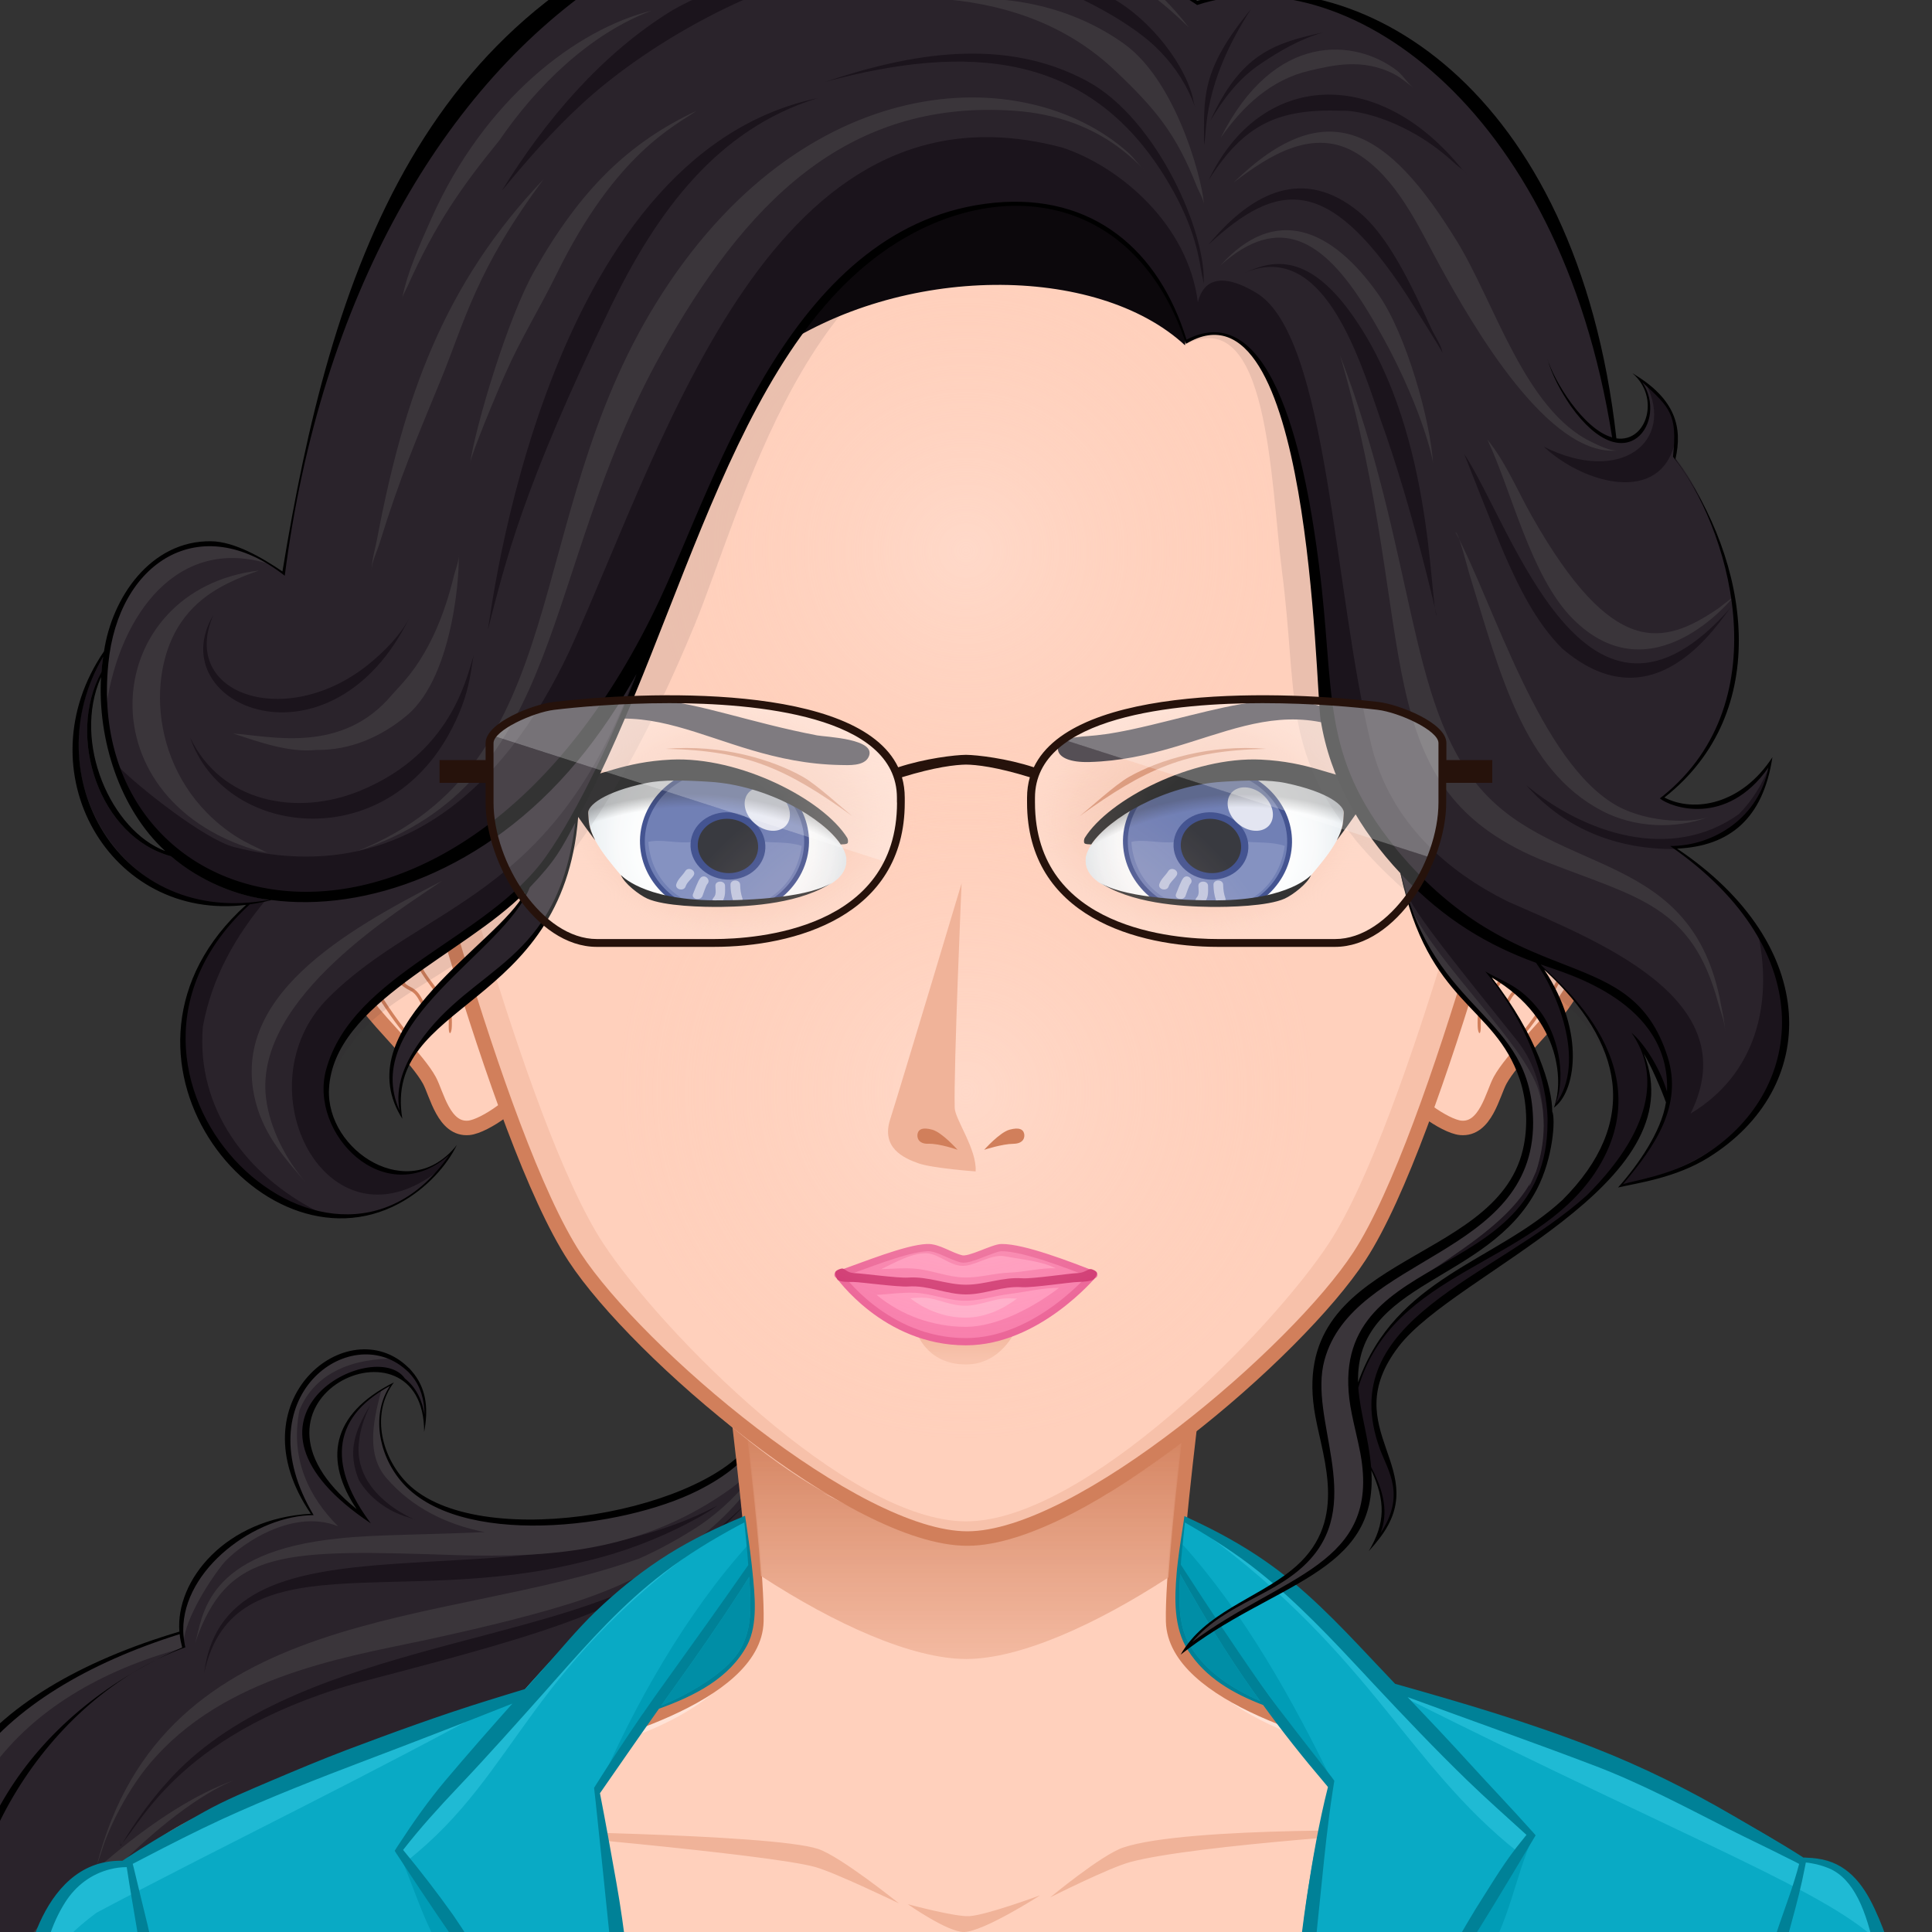 <svg id="eye-moving-girl" xmlns="http://www.w3.org/2000/svg" xmlns:xlink="http://www.w3.org/1999/xlink" viewBox="0 0 200 200" shape-rendering="geometricPrecision" text-rendering="geometricPrecision"><rect x="0" y="0" width="200" height="200" fill="#333333" stroke="none"/><defs><linearGradient id="eye-moving-girl-u-svgjspath5471-fill" x1="99.98" y1="171.27" x2="99.98" y2="136.351" spreadMethod="pad" gradientUnits="userSpaceOnUse" gradientTransform="translate(0 0)"><stop id="eye-moving-girl-u-svgjspath5471-fill-0" offset="0%" stop-color="rgba(240,179,153,0.8)"/><stop id="eye-moving-girl-u-svgjspath5471-fill-1" offset="70%" stop-color="#d17f5b"/></linearGradient><linearGradient id="eye-moving-girl-u-svgjspath4916-fill" x1="100" y1="141" x2="100" y2="138" spreadMethod="pad" gradientUnits="userSpaceOnUse" gradientTransform="translate(0 0)"><stop id="eye-moving-girl-u-svgjspath4916-fill-0" offset="10%" stop-color="#f7c1aa"/><stop id="eye-moving-girl-u-svgjspath4916-fill-1" offset="100%" stop-color="#f0b399"/></linearGradient><radialGradient id="eye-moving-girl-u-svgjspath5138-fill" cx="0" cy="0" r="15.179" spreadMethod="pad" gradientUnits="userSpaceOnUse" gradientTransform="matrix(-0.915 0.048 0.052 0.999 74.045 86.9)"><stop id="eye-moving-girl-u-svgjspath5138-fill-0" offset="0%" stop-color="#fff"/><stop id="eye-moving-girl-u-svgjspath5138-fill-1" offset="54.4%" stop-color="#fdfefe"/><stop id="eye-moving-girl-u-svgjspath5138-fill-2" offset="74%" stop-color="#f6f8f9"/><stop id="eye-moving-girl-u-svgjspath5138-fill-3" offset="87.9%" stop-color="#eaeff2"/><stop id="eye-moving-girl-u-svgjspath5138-fill-4" offset="99.2%" stop-color="#d9e3e8"/><stop id="eye-moving-girl-u-svgjspath5138-fill-5" offset="100%" stop-color="#d8e2e7"/></radialGradient><radialGradient id="eye-moving-girl-u-svgjspath5164-fill" cx="0" cy="0" r="18.705" spreadMethod="pad" gradientUnits="userSpaceOnUse" gradientTransform="matrix(1 0.021 0.017 -0.8 76.093 84.412)"><stop id="eye-moving-girl-u-svgjspath5164-fill-0" offset="0%" stop-color="#f0b399"/><stop id="eye-moving-girl-u-svgjspath5164-fill-1" offset="70%" stop-color="rgba(240,179,153,0.3)"/><stop id="eye-moving-girl-u-svgjspath5164-fill-2" offset="100%" stop-color="rgba(255,208,188,0)"/></radialGradient><radialGradient id="eye-moving-girl-u-svgjspath5169-fill" cx="0" cy="0" r="29.508" spreadMethod="pad" gradientUnits="userSpaceOnUse" gradientTransform="matrix(1.032 -0.054 0.054 1.032 71.532 112.06)"><stop id="eye-moving-girl-u-svgjspath5169-fill-0" offset="95%" stop-color="rgba(0,0,0,0)"/><stop id="eye-moving-girl-u-svgjspath5169-fill-1" offset="100%" stop-color="rgba(0,0,0,0.3)"/></radialGradient><radialGradient id="eye-moving-girl-u-svgjspath5146-fill" cx="0" cy="0" r="15.179" spreadMethod="pad" gradientUnits="userSpaceOnUse" gradientTransform="matrix(0.915 0.048 -0.052 0.999 125.954 86.9)"><stop id="eye-moving-girl-u-svgjspath5146-fill-0" offset="0%" stop-color="#fff"/><stop id="eye-moving-girl-u-svgjspath5146-fill-1" offset="54.4%" stop-color="#fdfefe"/><stop id="eye-moving-girl-u-svgjspath5146-fill-2" offset="74%" stop-color="#f6f8f9"/><stop id="eye-moving-girl-u-svgjspath5146-fill-3" offset="87.9%" stop-color="#eaeff2"/><stop id="eye-moving-girl-u-svgjspath5146-fill-4" offset="99.2%" stop-color="#d9e3e8"/><stop id="eye-moving-girl-u-svgjspath5146-fill-5" offset="100%" stop-color="#d8e2e7"/></radialGradient><radialGradient id="eye-moving-girl-u-svgjspath5185-fill" cx="0" cy="0" r="18.705" spreadMethod="pad" gradientUnits="userSpaceOnUse" gradientTransform="matrix(-1 0.021 -0.017 -0.8 123.908 84.412)"><stop id="eye-moving-girl-u-svgjspath5185-fill-0" offset="0%" stop-color="#f0b399"/><stop id="eye-moving-girl-u-svgjspath5185-fill-1" offset="70%" stop-color="rgba(240,179,153,0.3)"/><stop id="eye-moving-girl-u-svgjspath5185-fill-2" offset="100%" stop-color="rgba(255,208,188,0)"/></radialGradient><radialGradient id="eye-moving-girl-u-svgjspath5190-fill" cx="0" cy="0" r="29.508" spreadMethod="pad" gradientUnits="userSpaceOnUse" gradientTransform="matrix(-1.032 -0.054 -0.054 1.032 128.468 112.06)"><stop id="eye-moving-girl-u-svgjspath5190-fill-0" offset="95%" stop-color="rgba(0,0,0,0)"/><stop id="eye-moving-girl-u-svgjspath5190-fill-1" offset="100%" stop-color="rgba(0,0,0,0.3)"/></radialGradient><radialGradient id="eye-moving-girl-u-svgjspath2772-fill" cx="0" cy="0" r="40" spreadMethod="pad" gradientUnits="userSpaceOnUse" gradientTransform="translate(100 113)"><stop id="eye-moving-girl-u-svgjspath2772-fill-0" offset="0%" stop-color="rgba(255,226,214,0.5)"/><stop id="eye-moving-girl-u-svgjspath2772-fill-1" offset="90%" stop-color="rgba(255,208,188,0)"/></radialGradient><radialGradient id="eye-moving-girl-u-svgjspath2776-fill" cx="0" cy="0" r="36" spreadMethod="pad" gradientUnits="userSpaceOnUse" gradientTransform="translate(100 57)"><stop id="eye-moving-girl-u-svgjspath2776-fill-0" offset="0%" stop-color="rgba(255,226,214,0.5)"/><stop id="eye-moving-girl-u-svgjspath2776-fill-1" offset="90%" stop-color="rgba(255,208,188,0)"/></radialGradient></defs><g id="eye-moving-girl-u-svga-group-wrapper"><g id="eye-moving-girl-u-svga-group-humanwrap-move"><g id="eye-moving-girl-u-svga-group-humanwrap"><g id="eye-moving-girl-u-svga-group-hair-back-move"><g id="eye-moving-girl-u-svga-group-hair-back"><path id="eye-moving-girl-u-svgjspath5447" d="M19.273,278.474c-2.987,0-5.493-.846-7.277-2.449.26.058.551.086.869.086c3.453,0,9.151-3.228,11.324-7.389.217-2.067-.396-4.376-1.812-6.896-3.315-5.838-8.82-7.466-14.648-9.189-4.849-1.434-9.862-2.916-13.504-7.058-9.954-10.596-9.202-23.263,2.233-37.651-.092-.686-.144-1.071-.196-1.463-3.866-7.445-4.552-14.183-2.053-20.081c3.215-7.589,11.649-13.6,24.39-17.383l.078-.022-.006-.081c-.188-2.399.79-5.015,2.684-7.174c2.575-2.938,6.422-4.685,10.832-4.919l.178-.009-.101-.147c-2.886-4.215-3.457-8.688-1.566-12.274c1.472-2.79,4.241-4.593,7.055-4.593c1.668,0,3.204.638,4.439,1.846.103.064.497.535.59.659c1.017,1.34,1.395,2.912,1.182,4.919-.374-3.863-2.871-5.271-5.219-5.271-2.852,0-5.581,1.867-6.489,4.44-.638,1.809-.888,5.502,4.603,9.93l.146-.134c-1.75-2.598-2.347-5.018-1.775-7.19.577-2.192,2.337-4.074,5.237-5.6-2.102,3.184-.972,7.345,1.311,9.902c2.368,2.658,7.015,4.122,13.083,4.121c9.51,0,19.561-3.474,22.882-7.908c2.887-3.866,2.608-10.002,2.232-12.271c3.171,3.053,4.943,8.707,4.871,15.585-.113,10.844-5.03,26.601-18.489,38.301-5.133,4.465-10.948,8.174-16.572,11.762-1.728,1.103-3.456,2.205-5.167,3.329-21.479,14.074-16.134,26.021-10.476,38.668.681,1.521,1.385,3.096,2.029,4.654c5.482,7.098,4.38,13.164,2.493,17.009-3.674,7.474-12.743,11.941-19.391,11.941v0Z" fill="#2a232b"/><path id="eye-moving-girl-u-svgjspath5448" d="M12.475,191.111c.852-1.361,2.349-3.862,4.827-6.614c12.467-14.117,39.351-14.11,51.802-22.074c4.492-2.792,13.153-11.878,5.33-3.896-7.607,7.618-16.997,10.345-36.132,15.341C18.656,178.969,14.58,188.9,12.45,191.035c.013-.658.016-.924.025.076Zm29.59-5.067c18.531-10.538,27.64-4.63,40.413-28.171c1.319-2.504,2.089-4.04,1.927-3.741-14.254,28.508-25.318,17.027-51.257,37.2-1.104.854-4.972,3.886-4.727,5.26c0,0-1.025-2.159,13.644-10.548Zm18.271-24.363c8.71-1.954,14.749-6.304,13.749-5.729-20.646,10.732-50.717-.626-52.951,17.25c3.043-14.031,19.984-6.666,39.202-11.521ZM14.671,242.974c1.967,2.627,5.455,6.543,7.947,11.192c1.007,2.038,1.655,3.269,1.536,3.021-.15-.233-.734-1.797-1.758-3.979-5.519-10.923-26.096-32.407-9.883-48.119-11.558,10.306-7.063,25.558,2.158,37.885Zm22.477-89.766c1.112,1.929,3.154,3.298,4.97,3.814c3.627,1.172-5.838-1.214-4.942-7.852.154-1.678.952-3.258,1.145-3.711-1.683,2.793-2.337,4.868-1.173,7.749Z" fill="#1b141c"/><path id="eye-moving-girl-u-svgjspath5449" d="M24.172,184.311c-14.06,5.821-44.699,43.764-21.156,59.208l1.699,1.207c16.558,9.814,13.79,8.106,20.289,15.289-4.825-5.396-11.641-8.378-18.119-11.143-2.706-1.175-5.711-2.516-8.177-4.419-5.273-3.865-7.719-8.127-8.96-13.253-4.119-14.397,19.45-41.539,34.424-46.889ZM18.99,212.724c-2.208,7.286-2.518,14.654.167,22.124c1.798,3.846-.713-7.868-.577-9.888.646-9.091,4.533-16.651,10.343-23.616c8.475-11.28,20.252-14.138,34.692-21.842-18.447,7.838-37.363,10.155-44.625,33.222Zm52.575-54.262c-2.912,1.841-5.708,3.029-5.574,2.941-20.028,7.146-49.126,4.403-56.009,31.838c0,0,.205-.613.567-1.694.548-1.896,2.616-6.506,5.634-9.749c8.07-8.863,21.092-10.477,29.116-12.297c4.584-1.002,10.72-2.457,15.161-3.974c11.71-4.021,17.587-10.996,19.145-15.144.121-.286.216-.501.292-.666-.7,1.313-3.382,5.74-8.332,8.745Zm8.331-8.744c.25-.47.245-.536,0,0v0ZM47.45,160.992c9.354.252,18.606-.313,27.512-6.406c5.241-3.517,7.248-8.298,6.702-13.057-.076-.789-.115-1.153-.104-.972-.027.342.266,2.631-.726,5.634-.648,1.879-1.709,3.466-3.079,4.816.37-.723.602-1.56.62-2.501-.194.341-.401.674-.636.988-3.322,4.435-13.373,7.908-22.882,7.908-6.068.001-10.714-1.463-13.083-4.121-2.282-2.558-3.413-6.719-1.311-9.902-.345.182-.672.369-.985.561-.983,3.555-1.464,6.757.521,9.06c2.653,3.077,6.233,4.825,10.177,5.602-5.993.279-11.489.254-15.006.646-14.071,1.387-14.16,8.158-14.964,10.815c3.344-9.759,9.123-9.686,27.244-9.071ZM31,146c1.601-4.003,5.766-5.438,9.929-5.34-.963-.574-2.038-.879-3.179-.879-2.814,0-5.583,1.803-7.055,4.593-1.89,3.586-1.319,8.06,1.566,12.274l.101.147-.178.009c-4.41.234-8.257,1.981-10.832,4.919-1.894,2.159-2.872,4.774-2.684,7.174l.006.081-.078.022c-12.741,3.783-21.175,9.794-24.39,17.383-2.143,5.058-1.937,10.734.602,16.943-2.575-15.776,6.479-28.02,24.293-32.77-.505-1.557,1.681-5.714,3.897-8.558c1.298-1.666,7-6,12-4C32,155,30,151,31,146Z" fill="#3a353a"/><path id="eye-moving-girl-u-svgjspath5450" d="M79.819,136.945c.458,2.279.748,8.596-2.16,12.49-5.553,7.413-29.061,11.355-35.81,3.78-2.465-2.763-3.387-7.021-1.07-10.11-6.617,3.309-7.218,8.135-3.86,13.12-14.194-11.442,6.99-20.876,6.99-7.99.402-2.144.317-4.209-1.02-5.97c0-.011-.01-.03-.03-.04-.071-.095-.506-.624-.6-.67-6.176-6.035-18.103,3.432-10.08,15.149-8.822.469-14.027,6.88-13.61,12.2-20.399,6.058-32.254,18.669-22.41,37.55.053.4.104.791.22,1.41-10.107,12.719-13.392,25.898-2.23,37.78c7.915,8.998,22.008,5.433,28.14,16.229c1.13,2.011,2.05,4.44,1.81,6.801-2.576,4.933-9.791,8.206-12.48,7.13c9.597,9.559,39.416-7.206,24.64-26.32-5.823-14.095-15.662-27.427,8.41-43.2c7.38-4.85,15.06-9.28,21.75-15.1c20.3-17.645,22.519-45.971,13.4-54.239Zm-61.22,32.22c.025.389.171,1.045.26,1.38-16.569,7.271-24.051,21.227-22.81,34.94-8.403-17.972,3.563-30.356,22.55-36.32Zm-21.93,38.24c.02.021.03.04.04.061c0,0-.02.01-.02.02-.01-.02-.02-.05-.02-.081Zm75.23-23.62c-15.535,17.703-45.832,24.573-43.55,45.75c1.207,11.019,10.133,22.296,11.35,27.311c3.174,13.123-17.963,26.659-27.43,19.31c4.433.477,9.54-2.942,11.94-6.96.302-1.101.302-4.294-1.93-8.06-5.682-9.708-17.007-7.609-25.5-14.44-3.81-3.06-6.81-7.27-8.18-12-3.542-12.195,5.291-22.773,8.35-27.4c0,0-.357-.704-.4-.79-1.744-13.806,8.071-30.664,22.64-35.979-.044-.089-.22-1.106-.22-1.74-.058-6.386,7.545-11.939,13.5-11.939-7.29-12.228,3.765-20.163,9.51-15.08.046.022.415.359.58.58.02.01.04.029.04.05.97,1.14,1.33,2.56,1.35,4.03-.25-1.46-.85-2.78-2.03-3.721-3.075-4.464-20.004,4.023-3.53,14.99-4.196-5.593-4.388-10.792,1.97-14.22-1.868,2.829-1.264,6.942,1.13,9.819c5.876,7.062,22.977,4.923,30.75,1.011c5.573-2.813,9.361-6.896,7.93-16.73c9.537,11.063,1.383,35.223-8.27,46.208Z"/></g></g><g id="eye-moving-girl-u-svga-group-humanbody-single"><path id="eye-moving-girl-u-svgjspath2780" d="M190.858,199.866c-6.008-10.158-13.474-11.973-19.628-13.936-6.323-2.016-19.346-3.178-26.449-4.6-6.86-1.373-23.153-5.789-23.339-13.488-.192-8.066,4.291-40.09,4.291-40.09h-51.728c0,0,4.487,32.023,4.294,40.09-.184,7.699-16.48,12.115-23.341,13.488-7.104,1.422-20.125,2.584-26.448,4.6-6.156,1.963-13.624,3.777-19.632,13.936-3.644,6.16-6.008,16.133-6.008,27.133h194c-.001-11-2.361-20.973-6.012-27.133Z" fill="#ffd0bc"/><path id="eye-moving-girl-u-svgjspath2781" d="M121.442,167.843c2.495,10.929,18.165,13.698,26.293,15.325c21.909,4.379,33.772,5.134,42.297,19.539c2.903,4.916,5.459,15.864,5.962,24.153c1.835.291.531-17.432-5.136-26.994-9.742-16.472-29.089-15.135-46.077-18.535-6.86-1.373-23.153-5.789-23.339-13.488v0Zm-42.884,0c-.186,7.699-16.479,12.115-23.339,13.488-16.988,3.4-36.335,2.063-46.077,18.535-5.667,9.563-6.971,27.285-5.136,26.994.503-8.289,3.059-19.237,5.962-24.153c8.524-14.405,20.388-15.16,42.297-19.539c8.128-1.627,23.798-4.397,26.293-15.325v0Z" fill="#ffe2d6"/><path id="eye-moving-girl-u-svgjspath2782" d="M51.206,189.513c0,0,28.641.299,33.473,1.885c2.314.758,8.372,5.633,8.372,5.633s-6.556-3.17-8.658-3.758c-4.883-1.364-33.187-3.76-33.187-3.76Zm48.589,10.486c2.053-.041,7.887-3.799,7.887-3.799s-5.574,2.059-7.342,2.16c-1.491.086-6.366-1.238-6.366-1.238s4.138,2.91,5.821,2.877Zm17.213-7.242c6.75-1.818,29.786-3.23,29.786-3.23s-23.791-.516-30.51,1.725c-2.252.752-7.562,5.16-7.562,5.16s6.064-3.058,8.286-3.655Z" fill="#f0b399"/><path id="eye-moving-girl-u-svgjspath2783" d="M190.858,199.866c-9.741-16.471-29.122-15.142-46.077-18.535-6.86-1.373-23.153-5.789-23.339-13.488-.192-8.066,4.291-40.09,4.291-40.09h-51.728c0,0,4.487,32.023,4.294,40.09-.184,7.699-16.48,12.115-23.341,13.488-7.104,1.422-20.125,2.584-26.448,4.6-6.156,1.963-13.624,3.777-19.632,13.936C5.234,206.027,2.87,216,2.87,227h194c-.001-11.001-2.361-20.974-6.012-27.134Z" fill="none" stroke="#d17f5b" stroke-width="1.5"/></g><g id="eye-moving-girl-u-svga-group-chinshadow-single"><path id="eye-moving-girl-u-svgjspath5471" d="M100.045,171.737c5.593-.009,13.488-3.608,20.908-8.44.448-6.688,1.717-17.243,2.734-25.146-13.955-1.813-33.739-1.771-47.623.105c1.008,7.831,2.258,18.226,2.713,24.89c7.533,4.917,15.593,8.6,21.268,8.591Z" fill="url(#eye-moving-girl-u-svgjspath5471-fill)"/></g><g id="eye-moving-girl-u-svga-group-clothes-single"><path id="eye-moving-girl-u-svgjspath5459" d="M4.299,238.659c-.18-1-2.264-16.415-2.47-22.946-.294-9.499,1.371-23.079,10.881-22.987c10.824-7.524,29.089-14.021,41.718-17.795c7.903-8.587,9.483-11.971,22.612-17.874l-.01-.127c1.513,10.484,2.967,15.62-8.844,19.862-1.893,2.63-3.665,5.194-6.158,8.787c3.793,20.511,4.981,34.739,5.444,53.437c0,0,3.771.011,65.288-.271c2.066-21.594-.221-33.876,4.806-53.726c0,0-4.021-4.846-6.726-8.573-11.595-4.517-9.139-11.206-8.146-19.353c10.072,4.714,13.179,8.309,21.653,17.281c6.702,1.904,13.776,3.962,20.646,6.653c9.097,3.563,20.648,10.538,21.648,11.366c3.7-.107,5.789,1.931,7.347,5.283c5.044,10.821,3.85,26.385,2.034,41.358-17.815.031-140.942,2.14-191.723-.375Z" fill="#09aac5"/><path id="eye-moving-girl-u-svgjspath5460" d="M77.464,159.895c.149,1.034.284,2.015.383,2.938-.204.257-15.968,22.574-16.084,22.742c3.898-9.183,9.38-18.697,15.701-25.68Zm44.96,0c-.148,1.034-.172,2.015-.271,2.938.203.257,15.799,21.719,15.914,21.887-4.129-8.555-9.321-17.842-15.643-24.825Zm36.351,30.035c-3.994,6.022-4.847,8.102-9.219,14.07c1,0,2.612.162,3.612.162c3.42-6.076,3.426-9.169,5.607-14.232Zm4.093,43.714c3.54-8.603,6.471-16.152,10.022-24.768l-1.164-1.946c-2.956,8.848-6.095,17.84-8.858,26.714ZM46.831,204.162c1,0,2.612-.162,3.612-.162-4.372-5.969-5.225-6.342-9.219-12.364c2.182,5.063,2.188,6.45,5.607,12.526ZM28.273,206.93l-1.164,1.946c3.552,8.615,4.447,16.165,7.987,24.768-2.763-8.874-3.866-17.866-6.823-26.714Z" fill="#009cb6"/><path id="eye-moving-girl-u-svgjspath5461" d="M77.059,169.855c-.83,2.3-3.59,4.11-5.59,5.25-.97.55-1.99,1.02-3.02,1.46.47-.68.95-1.36,1.44-2.03c2.32-3.24,4.58-6.5,6.75-9.85.31-.48.61-.97.91-1.46.16,2.171.34,4.65-.49,6.63Zm46.11.451c-1.26-2.11-1.14-4.94-1-7.351c2.3,4.101,4.72,8.11,7.45,11.971.28.399.56.79.85,1.18-2.92-1.311-5.64-3.01-7.3-5.8Z" fill="#008ea6"/><path id="eye-moving-girl-u-svgjspath5462" d="M122.672,157.263c.007-.057.015-.112.021-.169c16.884,9.666,24.725,22.013,36.082,32.836-.418.697-1.146,1.155-1.573,1.843-11.894-9.376-15.605-21.377-34.53-34.51Zm-47.203.642c-14.219,4.537-32.507,31.672-34.445,33.519.418.697.645.558,1.073,1.245c11.895-9.375,12.212-20.383,33.372-34.764Zm118.519,39.773c-1.558-3.353-3.646-5.391-7.347-5.283-1-.828-12.552-7.804-21.648-11.366-6.636-2.6-13.705-3.761-20.203-5.61c31.446,15.756,44.648,20.435,50.14,26.017-.288-.782-.598-3.02-.942-3.758ZM10,198c14.511-7.683,26.714-13.407,44.203-23.001-12.62,3.784-30.732,10.246-41.493,17.727-7.185-.069-9.89,7.664-10.658,15.546C5.147,202.205,6.798,200.401,10,198Z" fill="#1fbad4"/><path id="eye-moving-girl-u-svgjspath5463" d="M197.589,214.005c-.21-5.52-1.16-11.329-3.51-16.369-1.24-2.67-2.91-4.83-5.979-5.24-.36-.05-.721-.08-1.08-.09-.11-.011-.23-.021-.341-.011-.069-.06-.149-.1-.22-.149-2.31-1.47-4.7-2.82-7.01-4.17-4.66-2.721-9.39-5.07-14.42-7.04-6.74-2.641-13.66-4.67-20.61-6.63-.79-.83-1.59-1.67-2.38-2.511-3.51-3.729-6.99-7.409-11.24-10.319-2.3-1.58-4.75-2.92-7.27-4.101-.271-.13-.54-.25-.811-.38-.029-.02-.069-.029-.109-.05-.021.2-.05.39-.08.58-.2,1.33-.42,2.67-.58,4-.04.29-.07.57-.1.86-.011.149-.03.29-.04.439-.23,2.66-.32,5.66,1.159,8c1.82,2.87,4.7,4.49,7.79,5.68c2.011,2.771,4.12,5.431,6.36,8.061.12.14.24.28.35.43-.939,3.71-1.59,7.51-2.17,11.28-.819,5.42-1.35,10.84-1.489,16.32-.15,5.449-.011,10.939-.311,16.39-.17,3.22-.53,6.44-.83,9.66-1.069,0-2.14.01-3.21.01-10.58.05-21.149.1-31.72.15-10.06.05-20.11.08-30.17.109-.21-9.699-.71-19.359-1.81-29.01-.58-5.01-1.06-10.04-1.95-15.01-.55-3.09-1.1-6.18-1.7-9.26c2.03-2.92,4.05-5.851,6.11-8.75c3.65-1.311,7.29-3.131,9.13-6.58c1.14-2.16.78-5.261.54-7.65-.01-.1-.02-.189-.03-.29-.03-.27-.05-.53-.09-.79-.15-1.359-.36-2.72-.55-4.07-.04-.199-.06-.39-.09-.59-.05.021-.09.04-.13.051-.29.13-.58.25-.87.369-2.75,1.17-5.42,2.521-7.9,4.181-2.34,1.56-4.5,3.33-6.53,5.27-1.99,1.91-3.76,4.09-5.6,6.141-.57.64-1.14,1.27-1.7,1.909-1.31.391-2.61.801-3.91,1.2-4.93,1.53-9.75,3.29-14.58,5.11-2.61.99-5.18,2.07-7.75,3.16-2.38,1.02-4.81,2.01-7.07,3.279-2.51,1.4-5.09,2.86-7.56,4.48-.18.11-.36.229-.54.35-.11.07-.21.141-.31.21-.6-.01-1.2.03-1.79.15-3.79.729-6.07,4.16-7.31,7.55-1.79,4.891-2.01,10.24-1.85,15.391.17,5.38.92,10.71,1.56,16.039.27,2.271.57,4.53.9,6.79c0,.07.01.141.03.21.61.03,1.22.061,1.83.091c4.09.21,8.18.39,12.27.479c16.34.37,32.69.65,49.03.71.08,0,.16,0,.24,0c4.1.01,8.19.01,12.29-.01c11.2-.06,22.4-.11,33.61-.16c6.36-.03,12.72-.06,19.08-.1.09,0,.18,0,.27-.011c5.011-.02,10.021-.06,15.03-.119c15.45-.16,30.91-.36,46.36-.48.63-.01,1.25-.02,1.88-.02.02-.131.029-.25.04-.381.279-2.46.529-4.93.76-7.39.541-5.798.902-11.528.681-17.358Zm-120.53-44.15c-.83,2.3-3.59,4.11-5.59,5.25-.97.55-1.99,1.02-3.02,1.46.47-.68.95-1.36,1.44-2.03c2.32-3.24,4.58-6.5,6.75-9.85.31-.48.61-.97.91-1.46.16,2.171.34,4.65-.49,6.63Zm-12.37,69.071c-12.94.029-25.88.06-38.82-.011-.1,0-.19,0-.29,0-6.52-.04-13.03-.16-19.55-.319-.29-2.9-.59-5.811-.94-8.71-.69-5.681-1.44-11.36-1.4-17.101.03-5.2.18-11.33,3.06-15.859c1.11-1.75,2.74-2.95,4.65-3.421.54-.14,1.11-.22,1.7-.22.01-.01.01-.01.02,0c.31,2.05.66,4.09,1.01,6.141.36,2.159.64,4.34,1.22,6.449.62,2.19,1.25,4.38,1.95,6.551c1.3,4,2.59,8,3.85,12.02c1.26,4.06,3.14,7.86,4.73,11.79-1.11-4.08-2.59-8.04-3.6-12.14-.99-3.98-2.25-7.83-3.53-11.721-.37-1.12-.71-2.239-1.03-3.37-.94-3.229-1.72-6.47-2.45-9.77-.49-1.98-.96-3.96-1.44-5.94-.03-.119-.06-.229-.09-.35.12-.06.24-.12.35-.18.28-.15.56-.29.83-.431c2.67-1.39,5.35-2.76,8.08-4.02c4.87-2.23,9.93-4.21,14.94-6.11c5.05-1.91,10.08-3.859,15.1-5.85-2.34,2.63-4.66,5.27-6.93,7.96-1.78,2.11-3.35,4.35-4.84,6.64-.14.21-.28.42-.41.641.11.189.23.37.36.56c2.54,3.89,5.15,7.76,7.83,11.561-2.62.22-5.24.47-7.85.789-3.51.431-6.99.931-10.44,1.721-.73.17-1.46.33-2.2.479-.31.07-.62.141-.94.2.07.2.13.41.19.61c2.53,8.71,4.24,17.66,7.32,26.22-.87-5.3-1.74-10.57-2.98-15.8-.72-2.99-1.52-5.96-2.6-8.851-.21-.58-.45-1.149-.7-1.72.7-.1,1.4-.22,2.1-.35c3.52-.63,7.04-1.2,10.59-1.63c2.64-.32,5.26-.71,7.88-1.141.39-.06.78-.12,1.17-.189-.09-.15-.18-.301-.27-.45-1.07-1.82-2.21-3.601-3.41-5.36-1.66-2.33-3.38-4.56-5.18-6.74c1.78-2.289,3.72-4.42,5.72-6.529c3.1-3.271,6.08-6.63,9.08-9.99.26-.3.53-.61.8-.91.06-.06.11-.13.17-.189c3.5-3.95,6.95-7.83,11.19-11.051c2.44-1.869,5.06-3.47,7.78-4.93.2-.11.39-.21.59-.31.14,1.47.3,2.939.4,4.42-2.85,4.09-5.75,8.149-8.67,12.21-.74,1.02-1.46,2.05-2.17,3.08-.04.05-.08.109-.12.16-1.58,2.3-3.12,4.63-4.61,6.989-.13.21-.26.41-.39.62.05.42.09.83.14,1.24.97,9.04,1.84,18.09,2.86,27.13.95,8.49,1.65,17,2.7,25.47-.84.012-1.67.012-2.51.012Zm58.48-68.62c-1.26-2.11-1.14-4.94-1-7.351c2.3,4.101,4.72,8.11,7.45,11.971.28.399.56.79.85,1.18-2.92-1.311-5.64-3.01-7.3-5.8Zm66.81,68.389c-5.431-.03-10.87-.06-16.301-.08-13.55-.04-27.09-.03-40.63.03.11-.62.23-1.25.34-1.87.551-3.04,1.25-6.12,1.45-9.2.37-5.479.511-10.939.66-16.43.14-5.41.78-10.811,1.32-16.18.319-3.141.64-6.29,1.12-9.41.06-.41.12-.811.189-1.21-.1-.15-.21-.29-.319-.44-.021-.02-.03-.04-.051-.06-1.71-2.23-3.46-4.42-5.149-6.66-.07-.09-.141-.181-.21-.271-.65-.859-1.29-1.729-1.91-2.609-2.851-4.04-5.561-8.181-8.25-12.33.1-1.46.28-2.91.42-4.37.18.11.37.21.55.32c2.45,1.43,4.84,2.97,7.061,4.739c4.069,3.24,7.569,6.99,11.1,10.771.01.01.02.03.03.04.29.31.58.62.87.93c3.14,3.35,6.3,6.68,9.6,9.88c2,1.94,4.09,3.78,6.15,5.66-.36.44-.71.88-1.061,1.33-1.56,2.02-2.88,4.27-4.25,6.42-1.189,1.96-2.32,3.94-3.39,5.96-.08.14-.15.28-.22.42.369.07.739.141,1.109.2c2.8.51,5.62.97,8.44,1.36c4.1.569,8.18,1.26,12.279,1.8-.229.43-.439.859-.649,1.29-1.34,2.75-2.43,5.84-3.351,8.75-1.699,5.359-3.06,10.72-4.06,16.26c1.01-2.63,1.94-5.28,2.87-7.93.99-2.84,1.8-5.761,2.83-8.59c1.16-3.211,2.29-6.431,3.41-9.65.069-.19.13-.37.199-.561-.319-.05-.64-.109-.949-.159-4.15-.75-8.29-1.521-12.471-2.11-2.729-.38-5.479-.69-8.229-.96c2.81-4.36,5.47-8.81,8.13-13.26.1-.181.21-.351.31-.521-.159-.2-.33-.39-.51-.58-2.01-2.25-4.109-4.439-6.149-6.68-2.16-2.38-4.37-4.72-6.591-7.05c6.46,2.38,12.95,4.66,19.381,7.109c4.77,1.82,9.3,4.23,13.85,6.54c2.03,1.021,4.11,2,6.16,3.04.24.11.479.23.71.351.149.08.29.149.43.229-.57,2.19-1.38,4.29-2.11,6.431-1.05,3.08-1.88,6.22-2.779,9.35-.37,1.27-.75,2.54-1.16,3.8-1.37,4.17-2.66,8.32-3.73,12.59-.93,3.7-1.859,7.41-2.779,11.11c2.979-7.91,5.47-15.97,8.08-24.01c1.409-4.34,2.47-8.771,3.68-13.17.53-1.931,1.03-3.84,1.4-5.79.029-.15.06-.3.09-.46.229.02.449.05.67.1.59.1,1.149.271,1.689.49c1.36.56,2.311,1.71,3.011,3.07.02.029.029.06.05.09.79,1.56,1.25,3.38,1.63,4.859c2.66,10.36,1.72,21.28.75,31.78-.17,1.85-.33,3.69-.48,5.54-1.42-.017-2.85-.028-4.28-.038Z" fill="#008197"/></g><g id="eye-moving-girl-u-svga-group-head"><g id="eye-moving-girl-u-svga-group-ears-left-move"><g id="eye-moving-girl-u-svga-group-ears-left"><path id="eye-moving-girl-u-svgjspath4893" d="M46.778,83.745c-2.623-1.422-8.575-8.182-11.138-7.219-1.655.62-2.377,5.286-2.638,7.174-.333,2.425-.929,7.405-.328,9.781.725,2.866,3.631,8.169,5.37,10.589c1.468,2.039,5.211,5.568,6.407,7.769.759,1.396,1.493,5.159,4.083,4.916c1.674-.157,5.537-2.95,5.744-4.274c1.128-7.185-2.335-25.938-7.5-28.736Z" fill="#ffd0bc" stroke="#d17f5b" stroke-width="1.5"/><path id="eye-moving-girl-u-svgjspath4894" d="M43.313,99.25c-.125-.534.006-1.432.133-2.3.115-.791.224-1.538.158-2.066-.251-1.978-1.66-5.737-2.578-7.775-1.059-2.343-2.771-5.296-4.919-6.057-.888-.316-1.473.061-1.813.443-.248.281-.305.61-.223.649s.266-.234.535-.491c.219-.21.542-.391.983-.354-.178.985-1.091,6.32-.696,9.957.311,2.86,1.489,4.996,1.673,5.316.028.337.073.667.139.987.869,4.175,4.648,8.921,5.963,10.476.243.285.496.456.56.388.062-.07-.087-.354-.33-.642-1.298-1.545-5.042-6.274-5.879-10.302-.89-4.273,2.167-10.609,2.849-11.949.348.629.643,1.234.87,1.737.179.396.378.858.581,1.358-.402.699-3.211,5.802-2.187,9.886.38,1.505,2.088,3.447,3.223,3.979.624.293.859.731,1.13,1.237.314.589.673,1.255,1.708,1.738.211.097.402.138.571.138.293,0,.515-.122.679-.271.017.258.016.588.007.893-.01.395.041.717.129.725s.182-.305.192-.696c.016-.483.013-1.081-.067-1.367-.232-.842-.942-1.792-1.694-2.798-.74-.991-1.506-2.015-1.697-2.839Zm-6.775-3.702c-2.035-6.554,0-12.573.458-13.472.795.754,2.108,2.125,2.679,3.111-.417.789-3.052,5.953-3.137,10.361Zm8.78,9.589c-.938-.438-1.253-1.024-1.557-1.591-.275-.514-.56-1.044-1.281-1.383-.157-.074-.33-.186-.505-.314-2.324-5.75.254-8.264.899-8.779.199.703.346,1.348.411,1.865.061.475-.05,1.229-.156,1.959-.132.904-.268,1.839-.127,2.445.211.902.999,1.957,1.76,2.977.677.905,1.373,1.839,1.609,2.601-.1.15-.422.513-1.053.22Z" fill="#d17f5b"/></g></g><g id="eye-moving-girl-u-svga-group-ears-right-move"><g id="eye-moving-girl-u-svga-group-ears-right"><path id="eye-moving-girl-u-svgjspath4895" d="M152.961,83.745c2.623-1.422,8.574-8.182,11.137-7.219c1.656.62,2.379,5.286,2.639,7.174.334,2.425.928,7.405.328,9.781-.725,2.866-3.631,8.169-5.371,10.589-1.467,2.039-5.211,5.568-6.406,7.769-.76,1.396-1.492,5.159-4.084,4.916-1.674-.157-5.535-2.95-5.744-4.274-1.128-7.185,2.335-25.938,7.501-28.736Z" fill="#ffd0bc" stroke="#d17f5b" stroke-width="1.5"/><path id="eye-moving-girl-u-svgjspath4896" d="M154.729,102.088c-.752,1.006-1.463,1.957-1.695,2.798-.078.286-.082.884-.066,1.367.012.392.105.704.193.696s.139-.33.129-.725c-.01-.305-.01-.635.006-.893.164.148.387.271.68.271.168,0,.359-.041.57-.138c1.035-.483,1.395-1.149,1.709-1.738.271-.506.506-.943,1.131-1.237c1.133-.532,2.842-2.473,3.223-3.979c1.023-4.084-1.785-9.187-2.188-9.886.203-.5.402-.962.582-1.358.225-.503.521-1.108.869-1.737.682,1.34,3.738,7.676,2.848,11.949-.838,4.028-4.582,8.757-5.879,10.302-.242.288-.393.571-.33.642.064.068.318-.103.561-.388c1.314-1.555,5.094-6.301,5.963-10.476.066-.32.111-.65.139-.987.184-.32,1.363-2.457,1.674-5.316.395-3.637-.518-8.972-.695-9.957.441-.038.764.143.982.354.268.257.453.53.535.491.08-.039.023-.369-.223-.649-.342-.382-.926-.759-1.813-.443-2.148.761-3.861,3.713-4.92,6.057-.92,2.038-2.326,5.797-2.578,7.775-.066.528.043,1.275.158,2.066.127.868.256,1.766.133,2.3-.193.825-.958,1.849-1.698,2.839Zm5.335-16.901c.57-.986,1.883-2.357,2.678-3.111.457.899,2.494,6.918.459,13.472-.086-4.408-2.721-9.572-3.137-10.361Zm-6.697,19.729c.236-.762.932-1.695,1.609-2.601.762-1.02,1.549-2.075,1.76-2.977.141-.606.006-1.541-.127-2.445-.105-.73-.217-1.485-.156-1.959.066-.517.213-1.162.412-1.865.645.515,3.223,3.029.898,8.779-.176.129-.348.241-.504.314-.723.339-1.008.869-1.281,1.383-.305.567-.619,1.154-1.559,1.591-.63.294-.952-.069-1.052-.22Z" fill="#d17f5b"/></g></g><g id="eye-moving-girl-u-svga-group-faceshape-wrap"><g id="eye-moving-girl-u-svga-group-faceshape-single"><path id="eye-moving-girl-u-svgjspath5468" d="M158.918,76.762h-.005c-.012.053-9.983,40.707-18.186,53.285-6.452,9.894-28.899,29.205-40.573,29.223-11.671.02-34.17-19.225-40.652-29.1C51.261,117.618,41.15,77,41.138,76.946h-.001c-1.298-4.911-1.994-10.066-2.002-15.382C39.082,28.09,66.289,0.919,99.907,0.867C133.528,0.815,160.82,27.9,160.87,61.374c.009,5.316-.669,10.472-1.952,15.388Z" fill="#ffd0bc"/><path id="eye-moving-girl-u-svgjspath5469" d="M125.898,6.622c19.104,10.248,32.075,30.355,32.039,53.476-.009,5.316-.704,10.471-2.003,15.382h-.001c-.012.053-10.123,40.672-18.365,53.224-5.946,9.061-25.288,28.788-37.566,28.788-12.279,0-31.619-19.728-37.566-28.788-8.241-12.552-18.353-53.17-18.364-53.224h-.002c-1.298-4.911-1.994-10.066-2.002-15.382C42.031,36.977,55.003,16.87,74.105,6.622C53.411,16.324,39.096,37.28,39.134,61.564c.008,5.316.704,10.471,2.002,15.382h.001c.013.054,10.124,40.672,18.366,53.224c4.416,6.728,16.656,19.762,27.233,25.049-.529-.226-1.062-.466-1.599-.717c5.408,2.875,10.664,4.763,14.713,4.768.049,0,.103-.005.152-.005s.103.005.152.005c4.048-.005,9.304-1.893,14.713-4.768-.538.253-1.071.491-1.601.718c10.577-5.287,22.818-18.322,27.234-25.05c8.242-12.552,18.354-53.17,18.364-53.224h.002c1.298-4.911,1.994-10.066,2.002-15.382.04-24.284-14.273-45.24-34.97-54.942Z" fill="#f7c1aa"/><path id="eye-moving-girl-u-svgjspath5470" d="M158.918,76.762h-.005c-.012.053-9.983,40.707-18.186,53.285-6.452,9.894-28.899,29.205-40.573,29.223-11.671.02-34.17-19.225-40.652-29.1C51.261,117.618,41.15,77,41.138,76.946h-.001c-1.298-4.911-1.994-10.066-2.002-15.382C39.082,28.09,66.289,0.919,99.907,0.867C133.528,0.815,160.82,27.9,160.87,61.374c.009,5.316-.669,10.472-1.952,15.388Z" fill="none" stroke="#d17f5b" stroke-width="1.5"/></g></g><g id="eye-moving-girl-u-svga-group-mouth-single-move"><g id="eye-moving-girl-u-svga-group-mouth-single"><path id="eye-moving-girl-u-svgjspath4916" d="M100.002,141.248c-4.158,0-5.133-3.404-5.133-3.404c5.5,2.12,10.267-.146,10.267-.146s-1.477,3.55-5.134,3.55Z" fill="url(#eye-moving-girl-u-svgjspath4916-fill)"/><path id="eye-moving-girl-u-svgjspath4920" d="M86.803,131.94c2.756-.951,6.973-2.692,9.166-2.789c1.133-.052,2.351.87,3.574,1.165.851.206,3.264-1.156,4.13-1.165c2.272-.024,7.06,1.838,9.502,2.789.135.054,0,0,0,0s-5.789,6.953-13.185,6.953c-8.372.001-13.187-6.953-13.187-6.953s-.137.049,0,0Z" fill="#f771a9" stroke="#e85391" stroke-width="0.75"/><path id="eye-moving-girl-u-svgjspath4921" d="M113.541,131.736c-.048-.164-.482-.367-.653-.359-.311.017-.672.396-1.313.41-.742.018-4.679.61-5.736.54-2.129-.142-3.824.666-5.848.666-2.025,0-3.868-.882-5.996-.739-1.057.072-4.847-.448-5.591-.467-.643-.015-.892-.411-1.166-.464-.192-.036-.663.166-.757.338-.083.149.092.67.209.794.285.297,1.136.242,1.698.256.777.017,4.577.538,5.65.466c2.081-.141,3.936.822,5.952.822s3.725-.889,5.806-.748c1.071.071,5.015-.524,5.793-.54.563-.014,1.366-.061,1.654-.292.136-.108.347-.515.298-.683Z" fill="#c92066"/><path id="eye-moving-girl-u-svgjspath4922" d="M99.989,137.352c-3.37,0-6.645-1.153-9.241-3.305c1.307-.072,2.652-.277,3.961-.22c1.613.07,3.144.707,4.756.813c1.742.116,3.358-.487,5.064-.694c1.422-.17,3.664-.674,5.091-.622-2.552,1.956-6.376,4.028-9.631,4.028Zm4.573-5.613c1.314-.037,3.414-.532,4.724-.437-1.405-.759-3.657-.941-5.243-1.247-1.366-.266-2.738.791-4.081.968-1.514.199-2.65-1.239-4.119-1.288-1.593.017-3.233.991-4.634,1.65c1.284-.034,2.607-.176,3.886-.012c1.566.199,3.069.817,4.655.87c1.623.056,3.189-.461,4.812-.504Z" fill="#ff8ebd"/><path id="eye-moving-girl-u-svgjspath4923" d="M99.941,136.4c-2.029,0-4.007-.702-5.707-2.002.38-.038.764-.067,1.133-.067.117,0,.234.004.351.011.609.032,1.209.207,1.846.393.618.178,1.256.363,1.923.42.132.01.264.015.395.015.819,0,1.596-.204,2.348-.4.477-.125.928-.243,1.392-.313.253-.04.527-.059.837-.059.268,0,.544.015.818.036-1.415,1.051-3.247,1.966-5.336,1.966Z" fill="#ffa8cc"/></g></g><g id="eye-moving-girl-u-eyes" transform="matrix(1 0 0 0.9 0 8.8)"><g id="eye-moving-girl-u-svga-group-eyes-left-move"><g id="eye-moving-girl-u-svga-group-eyes-left"><g id="eye-moving-girl-u-svga-group-eyesback-left"><path id="eye-moving-girl-u-svgjspath5138" d="M60.986,83.262c.405-.904,2.145-2.183,5.923-3.078c1.724-.409,4.107-.321,6.578-.143c5.98.429,11.736,4.248,13.547,7.316.004,0,.008,0,.012,0c.351.611.565,1.192.585,1.702.041,1.082-.444,1.94-1.316,2.623.001-.001.002-.002.003-.004-2.256,1.847-8.541,2.244-12.319,2.213-7.52-.063-9.723-2.969-9.723-2.969-.938-1.243-2.008-2.639-2.695-4.086.018.023.028.036.028.036-.715-1.591-.636-2.143-.719-3.156.014-.15.048-.302.096-.454Z" fill="url(#eye-moving-girl-u-svgjspath5138-fill)"/></g><g id="eye-moving-girl-u-svga-group-eyesiriswrapper-left"><g id="eye-moving-girl-u-svga-group-eyesiriscontrol-left"><g id="eye-moving-girl-u-svga-group-eyesiris-left"><path id="eye-moving-girl-u-svgjspath5356" d="M83.199,89.25c-1.231,4.522-5.896,7.187-10.429,5.944-4.528-1.241-7.203-5.918-5.97-10.442c1.23-4.526,5.905-7.19,10.434-5.947c4.527,1.24,7.199,5.918,5.965,10.445Z" fill="#4e60a3" stroke="#152975" stroke-width="0.5"/><path id="eye-moving-girl-u-svgjspath5357" d="M82.994,87.526c-.625,5.021-4.353,7.638-8.432,7.365-3.765-.253-7.131-3.031-7.443-7.828c1.302-.374,3.031.234,4.549.002-.005.055-.023.104-.025.16-.12,1.842,1.357,3.446,3.299,3.577c1.946.13,3.62-1.263,3.74-3.104.013-.24-.002-.476-.038-.702c1.353.204,3.004.003,4.35.53Z" fill="#6777b2"/><path id="eye-moving-girl-u-svgjspath5358" d="M76.229,84.164c-1.869-.535-3.777.533-4.26,2.396-.483,1.853.642,3.793,2.51,4.329c1.873.537,3.781-.532,4.266-2.386.485-1.864-.644-3.803-2.516-4.339Z" opacity="0.9"/><path id="eye-moving-girl-u-svgjspath5359" d="M76.229,84.164c-1.869-.535-3.777.533-4.26,2.396-.483,1.853.642,3.793,2.51,4.329c1.873.537,3.781-.532,4.266-2.386.485-1.864-.644-3.803-2.516-4.339Z" fill="none" stroke="#152975" stroke-width="0.75"/><path id="eye-moving-girl-u-svgjspath5360" d="M70.977,92.181c-.177.619-1.142.356-.965-.266.171-.6.633-.967.926-1.495.313-.564,1.177-.06.863.505-.241.435-.687.771-.824,1.256v0Zm1.539-.987c-.266.31-.614,1.458-.766,1.834-.241.598.727.856.965.266.082-.205.362-1.223.508-1.393.417-.486-.287-1.197-.707-.707v0Zm2.082,2.957c.522-.602.47-1.292.459-2.041-.01-.644-1.01-.645-1,0c.006.415.13.992-.166,1.334-.421.485.284,1.195.707.707v0Zm1.021-2.166c.008.621.084,1.226.268,1.82.19.614,1.155.352.965-.266-.159-.513-.226-1.019-.232-1.555-.009-.643-1.009-.644-1.001.001v0Z" opacity="0.5" fill="#fff"/><path id="eye-moving-girl-u-svgjspath5361" d="M80.946,85.543c-.985.59-2.466.059-3.305-1.188-.838-1.248-.713-2.739.273-3.328.984-.593,2.467-.061,3.301,1.187.838,1.248.717,2.738-.269,3.329Z" opacity="0.8" fill="#fff"/></g></g></g><g id="eye-moving-girl-u-svga-group-eyesfront-left"><path id="eye-moving-girl-u-svgjspath5163" d="M56,88c0,13.808,8.06,24.999,18,24.999s18-11.191,18-24.999c0-13.809-8.06-25.001-18-25.001s-18,11.192-18,25.001Zm5.58-1.164c.018.023.028.036.028.036-.715-1.591-.636-2.143-.719-3.156.015-.149.048-.301.097-.454.405-.904,2.145-2.183,5.923-3.078c1.724-.409,4.107-.321,6.578-.143c5.98.429,11.736,4.248,13.547,7.316.004,0,.008,0,.012,0c.351.611.565,1.192.585,1.702.041,1.082-.444,1.94-1.316,2.623.001-.001.002-.002.003-.004-2.256,1.847-8.541,2.244-12.319,2.213-7.52-.063-9.723-2.969-9.723-2.969-.939-1.243-2.008-2.639-2.696-4.086Z" fill="#ffd0bc"/><path id="eye-moving-girl-u-svgjspath5164" d="M57.143,85.081c.027,8.284,8.484,14.962,18.902,14.919c10.414-.047,18.836-6.796,18.813-15.08C94.83,76.635,86.371,69.957,75.955,70c-10.416.047-18.836,6.796-18.812,15.081Zm4.465,1.791c-.715-1.591-.636-2.143-.719-3.156.015-.149.048-.301.097-.454.405-.904,2.145-2.183,5.923-3.078c1.724-.409,4.107-.321,6.578-.143c5.98.429,11.736,4.248,13.547,7.316.004,0,.008,0,.012,0c.351.611.565,1.192.585,1.702.041,1.082-.444,1.94-1.316,2.623.001-.001.002-.002.003-.004-2.256,1.847-8.541,2.244-12.319,2.213-7.52-.063-9.723-2.969-9.723-2.969-.938-1.243-2.008-2.639-2.695-4.086.017.023.027.036.027.036Z" fill="url(#eye-moving-girl-u-svgjspath5164-fill)"/><path id="eye-moving-girl-u-svgjspath5169" d="M64.275,90.922c-.938-1.243-2.008-2.639-2.695-4.086.018.023.028.036.028.036-.715-1.591-.636-2.143-.719-3.156.015-.149.048-.301.097-.454.405-.904,2.145-2.183,5.923-3.078c1.724-.409,4.107-.321,6.578-.143c5.98.429,11.736,4.248,13.547,7.316.004,0,.008,0,.012,0c.351.611.565,1.192.585,1.702.041,1.082-.444,1.94-1.316,2.623.001-.001.002-.002.003-.004-2.256,1.847-8.541,2.244-12.319,2.213-7.52-.063-9.724-2.969-9.724-2.969Z" fill="url(#eye-moving-girl-u-svgjspath5169-fill)"/><path id="eye-moving-girl-u-svgjspath5173" d="M88.256,84.111c-6.821-5.453-10.878-7.558-19.341-7.756c5.832-.553,11.102,1.27,14.204,3.22c1.451.912,4.137,3.662,5.137,4.536Z" fill="#d17f5b"/><path id="eye-moving-girl-u-svgjspath5174" d="M73.998,93.782c3.778.031,10.063-.36,12.319-2.179-3.322,2.549-8.594,2.881-11.579,2.931-1.947.032-5.992-.08-7.732-.953-.844-.423-2.398-1.754-2.73-2.721-.001,0,2.203,2.861,9.722,2.922ZM60.151,79.638c-2.637.1-4.002-.024-4.002-.024c1.445,1.008,1.701,1.207,2.362,2.363c1.348,2.355,3.097,4.895,3.097,4.895-.715-1.567-.636-2.11-.719-3.107-.071-.864,1.554-2.436,6.02-3.477c1.724-.402,4.107-.315,6.578-.141c5.98.423,11.736,4.183,13.547,7.204.27-.012.587-.017.693-.13.106-.114.056-.489-.021-.626-2.488-4.434-11.123-9.373-18.236-9-4.946.259-7.478,1.973-9.319,2.043Z"/></g></g></g><g id="eye-moving-girl-u-svga-group-eyes-right-move"><g id="eye-moving-girl-u-svga-group-eyes-right"><g id="eye-moving-girl-u-svga-group-eyesback-right"><path id="eye-moving-girl-u-svgjspath5146" d="M139.014,83.262c-.405-.904-2.145-2.183-5.923-3.078-1.724-.409-4.107-.321-6.578-.143-5.98.429-11.736,4.248-13.547,7.316-.004,0-.008,0-.012,0-.351.611-.565,1.192-.585,1.702-.041,1.082.444,1.94,1.316,2.623-.001-.001-.002-.002-.003-.004c2.256,1.847,8.541,2.244,12.319,2.213c7.52-.063,9.723-2.969,9.723-2.969.938-1.243,2.008-2.639,2.695-4.086-.018.023-.028.036-.028.036.715-1.591.636-2.143.719-3.156-.014-.15-.047-.302-.096-.454Z" fill="url(#eye-moving-girl-u-svgjspath5146-fill)"/></g><g id="eye-moving-girl-u-svga-group-eyesiriswrapper-right"><g id="eye-moving-girl-u-svga-group-eyesiriscontrol-right"><g id="eye-moving-girl-u-svga-group-eyesiris-right"><path id="eye-moving-girl-u-svgjspath5362" d="M133.199,89.25c-1.231,4.522-5.896,7.187-10.429,5.944-4.528-1.241-7.203-5.918-5.97-10.442c1.23-4.526,5.905-7.19,10.434-5.947c4.527,1.24,7.199,5.918,5.965,10.445Z" fill="#4e60a3" stroke="#152975" stroke-width="0.5"/><path id="eye-moving-girl-u-svgjspath5363" d="M132.994,87.526c-.625,5.021-4.353,7.638-8.432,7.365-3.765-.253-7.131-3.031-7.443-7.828c1.302-.374,3.031.234,4.549.002-.005.055-.023.104-.025.16-.12,1.842,1.357,3.446,3.299,3.577c1.946.13,3.62-1.263,3.74-3.104.013-.24-.002-.476-.038-.702c1.353.204,3.004.003,4.35.53Z" fill="#6777b2"/><path id="eye-moving-girl-u-svgjspath5364" d="M126.229,84.164c-1.869-.535-3.777.533-4.26,2.396-.483,1.853.642,3.793,2.51,4.329c1.873.537,3.781-.532,4.266-2.386.485-1.864-.644-3.803-2.516-4.339Z" opacity="0.9"/><path id="eye-moving-girl-u-svgjspath5365" d="M126.229,84.164c-1.869-.535-3.777.533-4.26,2.396-.483,1.853.642,3.793,2.51,4.329c1.873.537,3.781-.532,4.266-2.386.485-1.864-.644-3.803-2.516-4.339Z" fill="none" stroke="#152975" stroke-width="0.75"/><path id="eye-moving-girl-u-svgjspath5366" d="M120.977,92.181c-.177.619-1.142.356-.965-.266.171-.6.633-.967.926-1.495.313-.564,1.177-.06.863.505-.241.435-.687.771-.824,1.256v0Zm1.539-.987c-.266.31-.614,1.458-.766,1.834-.241.598.727.856.965.266.082-.205.362-1.223.508-1.393.417-.486-.287-1.197-.707-.707v0Zm2.082,2.957c.522-.602.47-1.292.459-2.041-.01-.644-1.01-.645-1,0c.006.415.13.992-.166,1.334-.421.485.284,1.195.707.707v0Zm1.021-2.166c.008.621.084,1.226.268,1.82.19.614,1.155.352.965-.266-.159-.513-.226-1.019-.232-1.555-.009-.643-1.009-.644-1.001.001v0Z" opacity="0.5" fill="#fff"/><path id="eye-moving-girl-u-svgjspath5367" d="M130.946,85.543c-.985.59-2.466.059-3.305-1.188-.839-1.248-.714-2.739.272-3.328.984-.593,2.467-.061,3.301,1.187.84,1.248.718,2.738-.268,3.329Z" opacity="0.8" fill="#fff"/></g></g></g><g id="eye-moving-girl-u-svga-group-eyesfront-right"><path id="eye-moving-girl-u-svgjspath5184" d="M126,62.999c-9.94,0-18,11.193-18,25.001s8.06,24.999,18,24.999s18-11.191,18-24.999c0-13.809-8.06-25.001-18-25.001Zm9.725,27.923c0,0-2.203,2.906-9.723,2.969-3.778.031-10.063-.366-12.319-2.213.001.001.002.002.003.004-.872-.682-1.357-1.541-1.316-2.623.02-.509.234-1.09.585-1.702.004,0,.008,0,.012,0c1.811-3.068,7.566-6.887,13.547-7.316c2.471-.178,4.854-.266,6.578.143c3.778.895,5.518,2.173,5.923,3.078.049.152.082.305.097.454-.083,1.013-.004,1.565-.719,3.156c0,0,.011-.013.028-.036-.689,1.447-1.758,2.843-2.696,4.086Z" fill="#ffd0bc"/><path id="eye-moving-girl-u-svgjspath5185" d="M124.045,70c-10.416-.043-18.875,6.635-18.902,14.92-.023,8.284,8.398,15.033,18.813,15.08c10.418.043,18.875-6.635,18.902-14.919.023-8.285-8.397-15.034-18.813-15.081ZM138.42,86.836c-.688,1.447-1.757,2.843-2.695,4.086c0,0-2.203,2.906-9.723,2.969-3.778.031-10.063-.366-12.319-2.213.001.001.002.002.003.004-.872-.682-1.357-1.541-1.316-2.623.02-.509.234-1.09.585-1.702.004,0,.008,0,.012,0c1.811-3.068,7.566-6.887,13.547-7.316c2.471-.178,4.854-.266,6.578.143c3.778.895,5.518,2.173,5.923,3.078.049.152.082.305.097.454-.083,1.013-.004,1.565-.719,3.156-.001,0,.009-.013.027-.036Z" fill="url(#eye-moving-girl-u-svgjspath5185-fill)"/><path id="eye-moving-girl-u-svgjspath5190" d="M135.725,90.922c.938-1.243,2.008-2.639,2.695-4.086-.018.023-.028.036-.028.036.715-1.591.636-2.143.719-3.156-.015-.149-.048-.301-.097-.454-.405-.904-2.145-2.183-5.923-3.078-1.724-.409-4.107-.321-6.578-.143-5.98.429-11.736,4.248-13.547,7.316-.004,0-.008,0-.012,0-.351.611-.565,1.192-.585,1.702-.041,1.082.444,1.94,1.316,2.623-.001-.001-.002-.002-.003-.004c2.256,1.847,8.541,2.244,12.319,2.213c7.52-.063,9.724-2.969,9.724-2.969Z" fill="url(#eye-moving-girl-u-svgjspath5190-fill)"/><path id="eye-moving-girl-u-svgjspath5194" d="M111.744,84.111c6.821-5.453,10.878-7.558,19.341-7.756-5.832-.553-11.102,1.27-14.204,3.22-1.451.912-4.137,3.662-5.137,4.536Z" fill="#d17f5b"/><path id="eye-moving-girl-u-svgjspath5195" d="M135.725,90.86c-.332.966-1.887,2.297-2.73,2.721-1.74.873-5.785.985-7.732.953-2.985-.049-8.257-.381-11.579-2.931c2.256,1.819,8.541,2.21,12.319,2.179c7.518-.061,9.722-2.922,9.722-2.922Zm-5.196-13.266c-7.113-.373-15.748,4.565-18.236,9-.076.137-.127.512-.021.626s.424.118.693.13c1.811-3.021,7.566-6.781,13.547-7.204c2.471-.174,4.854-.261,6.578.141c4.466,1.041,6.091,2.613,6.02,3.477-.083.997-.004,1.541-.719,3.107c0,0,1.749-2.54,3.097-4.895.661-1.156.917-1.355,2.362-2.363c0,0-1.365.124-4.002.024-1.84-.069-4.372-1.783-9.319-2.043Z"/></g></g></g></g><g id="eye-moving-girl-u-svga-group-facehighlight-single"><path id="eye-moving-girl-u-svgjspath2772" d="M140.204,113.007c.035,22.275-17.995,40.365-40.273,40.396-22.274.036-40.361-17.993-40.396-40.272C59.501,90.857,77.53,72.77,99.808,72.735c22.275-.034,40.363,17.995,40.396,40.272Z" fill="url(#eye-moving-girl-u-svgjspath2772-fill)"/><path id="eye-moving-girl-u-svgjspath2776" d="M135,55.999c0,19.329-15.671,35-35,35s-35-15.671-35-35s15.671-35,35-35s35,15.671,35,35Z" fill="url(#eye-moving-girl-u-svgjspath2776-fill)"/></g><g id="eye-moving-girl-u-eyebrows" transform="translate(0 5.002)"><g id="eye-moving-girl-u-svga-group-eyebrows-left-move"><g id="eye-moving-girl-u-svga-group-eyebrows-left-rotate"><g id="eye-moving-girl-u-svga-group-eyebrows-left"><path id="eye-moving-girl-u-svgjspath5396" d="M54,73.189c9.954-9.974,16.761-4.714,30.589-2.063.845.162,6.32.337,5.31,2.268-.483.924-2.036.814-2.903.798C73.308,73.936,66.652,64.197,54,73.189Z" fill="#2a232b"/></g></g></g><g id="eye-moving-girl-u-svga-group-eyebrows-right-move"><g id="eye-moving-girl-u-svga-group-eyebrows-right-rotate"><g id="eye-moving-girl-u-svga-group-eyebrows-right"><path id="eye-moving-girl-u-svgjspath5397" d="M144.519,73.494c-12.071-9.095-19.137.037-31.727.388-4.076.116-3.813-2.101-2.078-2.451c2.014-.407,2.563.033,8.451-1.382c11.342-2.725,17.181-5.221,25.354,3.445Z" fill="#2a232b"/></g></g></g></g><g id="eye-moving-girl-u-svga-group-nose-single-move" transform="translate(.5 0)"><g id="eye-moving-girl-u-svga-group-nose-single"><path id="eye-moving-girl-u-svgjspath5513" d="M99.044,91.436c0,0-.827,19.066-.713,23.254.032,1.188,2.32,4.304,2.164,6.575c0,0-4.462-.325-5.914-.838-1.519-.538-3.869-1.588-2.94-4.521c1.323-4.171,7.403-24.47,7.403-24.47Z" fill="#f0b399"/><path id="eye-moving-girl-u-svgjspath5514" d="M98.627,119.026c0,0-1.851-.657-3.02-.624-1.064.033-1.218-.676-1.11-1.079s.473-.654,1.501-.38c1.029.276,2.629,2.083,2.629,2.083Zm2.755.002c0,0,1.847-.609,3.02-.622c1.064-.013,1.219-.677,1.11-1.079-.108-.404-.473-.657-1.501-.383-1.029.278-2.629,2.084-2.629,2.084Z" fill="#d17f5b"/></g></g><g id="eye-moving-girl-u-svga-group-hair-front"><path id="eye-moving-girl-u-svgjspath5452" d="M163.476,45.849c-5.519-34.778-111.662-67.828-118.46-15.277-.885,18.136-10.912,73.919-11.9,84.041c6.018-18.799,20.431-5.47,38.764-49.857c4.9-11.864,11.813-39.917,31.311-41.801c9.464-.893,16.743,3.867,19.483,12.72c8.666-4.414,8.823,13.935,10.045,23.533c1.612,12.513.039,18.399,7.431,27.51.063.161,1.351,1.595,1.363,1.609c11.489,12.621,22.998,12.145,25.989,24.744c1.173,4.932-5.766-67.708-4.026-67.222Z" opacity="0.1" fill="#2a232b"/><path id="eye-moving-girl-u-svgjspath5453" d="M10.679,67.989c-.08.52-.14,1.05-.18,1.58-3.683,6.71-.19,17.072,7.2,19.07c3.015,2.597,6.918,4.146,10.19,4.51-15.537,2.907-24.403-12.993-17.21-25.16Zm130.31,82.813c1.873,11.332-8.278,12.377-17.511,19.258l-.136-.146c3.56-4.151,8.838-4.812,12.242-8.592c5.51-6.138-.258-14.435,1.428-20.549c2.926-10.847,21.597-10.767,21.597-24.554-.088-11.4-10.183-10.74-13.68-25.996c3.991,4.223,8.235,7.215,14.113,9.352c2.064,2.779,5.38,10.297,2.086,14.754l-.133-.071c1.018-3.279.099-7.181-1.637-9.489-1.885-2.487-3.539-2.963-5.204-3.87c6.479,8.318,6.148,15.227,6.144,15.296c0,18.127-24.507,11.586-19.896,31.825.395,1.726.462,2.093.595,2.789l-.008-.007ZM28.074,93.072c-.721.188-1.471.338-2.282.473-19.331,17.736,8.183,44.458,20.79,26.081l-.148-.132c-1.512,1.33-3.145,2.004-4.854,2.004h-.001c-4.978-.002-9.098-5.829-7.713-10.782c2.755-9.938,16.66-13.418,22.715-21.969c3.322-4.667,7.244-13.057,9.402-18.934l-.181-.083C56.737,86.019,42.105,94.836,28.074,93.072Zm26.672-1.239c-2.594,6.695-17.633,13.882-13.478,23.168l.189-.06c-.4-2.134.236-4.373,1.944-6.846c5.659-8.237,14.417-8.034,16.256-22.935l-.188-.059c-1.45,2.741-2.006,3.88-4.723,6.732Zm114.68,15.73c1.005,1.093,2.341,3.133,3.048,5.467l.195-.025c.314-7.889-6.813-11.093-13.422-13.359.99,1.468,13.351,10.311,5.77,21.729-6.407,9.553-20.878,9.986-24.507,22.293.191,2.607,1.072,5.197,1.342,8.249c1.865,3.505,1.438,5.546.955,6.777l.176.092c2.649-3.987.84-6.468-.039-8.81-4.883-13.385,11.86-17.55,21.416-26.186c7.449-7.448,7.023-12.846,5.066-16.227Zm3.785-19.889c4.254-.131,8.963-2.941,9.957-8.197l-.181-.076c-3.981,5.667-9.384,4.417-10.994,3.249c4.146-3.207,6.866-7.883,7.496-13.841.855-8.086-2.466-16.957-6.196-21.562.679-4.414-.745-5.51-3.217-7.753l-.149.131c2.775,4.03-1.925,10.404-7.444,2.045c1.132,1.552,2.68,3.229,4.529,3.746-5.866-36.958-29.602-49.74-43.027-44.981-44.853-30.048-87.356,3.13-94.583,58.978-8.654-6.647-17.233-1.502-18.283,9.256-2.856,27.867,36.579,37.724,57.34-6.717c5.763-12.363,13.758-38.861,34.479-40.863.731-.07,1.461-.106,2.166-.106c8.938,0,15.002,5.705,17.664,14.319c9.215-4.692,12.382,13.048,13.681,23.25c1.714,13.297.041,19.554,7.897,29.234.067.171,1.436,1.697,1.448,1.711c12.213,13.413,23,8.257,26.729,19.893c1.64,5.134-1.395,9.365-4.83,13.418c1.683-.594,5.142-.965,8.508-2.992c10.803-6.517,12.52-21.241-2.99-32.142Z" fill="#2a232b"/><path id="eye-moving-girl-u-svgjspath5454" d="M80.007,36.444c3.484-8.505,13.429-16.407,28.114-15.8c7.039.291,15.361,8.612,14.549,15.101-9.122-8.453-29.394-8.453-42.663.699Z" fill="#0c080c"/><path id="eye-moving-girl-u-svgjspath5455" d="M170.429,39.816c2.258,2.056,3.086,2.956,2.981,5.889-1.468,6.625-9.488,4.38-13.608.529c7.969,4.011,13.608-.529,10.627-6.418Zm12.739,39.662l-.05-.021c-.736,1.761-1.699,3.408-3.118,4.827-7,5-16,2-22-3c4.172,4.768,9.765,6.677,15.508,6.609-.101-.072-.195-.147-.297-.219c4.254-.131,8.963-2.941,9.957-8.196ZM21,106.283c.924-5.081,3.351-9.303,6.474-13.071c0,0-.799.187-1.682.333-13.494,12.38-4.18,29.248,7.159,31.901-7.382-3.722-12.657-10.692-11.951-19.163ZM65.802,69.73c-1.389,5.293-6.815,15.637-9.221,19.017-6.055,8.55-19.96,12.031-22.715,21.969-1.832,6.554,5.961,14.591,12.568,8.778l.148.132c-.396.577-.815,1.104-1.248,1.604-11.551,8.911-20.499-8.806-11.334-17.946c9.878-9.85,23.354-10.072,31.802-33.554ZM27.801,93.135C13.971,96.547,2.939,81.082,10.679,67.989c-.08.52-.14,1.05-.18,1.58-3.683,6.71-.19,17.072,7.2,19.07c2.989,2.574,6.848,4.115,10.102,4.496Zm141.387,29.254c-1.076.251-1.021.252-1.494.419c3.436-4.053,6.47-8.284,4.83-13.418-3.797-11.849-14.94-6.297-27.454-20.715-.021-.132-.021-.132,0,0-8.636-9.933-6.913-16.879-8.62-30.123-1.299-10.201-4.466-27.941-13.681-23.25-3.2-10.356-10.696-15.091-19.83-14.213-20.72,2.001-28.716,28.5-34.479,40.863C50.633,100.11,19.085,98.196,12.309,79.394c2.157,2.185,8.936,7.523,11.927,8.292C40.55,91.879,52,82.284,59,67.284c10-22,21-60,51-52c6,2,13,8,14,16c1-4,5.137-1.504,6-1c7.536,4.402,8,31,12,47c2,8,8,13,14,16c9,4,25,10,19,22c6.769-4.062,8.493-11.33,7.043-18.394c5.822,10.061,1.611,22.135-12.855,25.499Zm-8.059-8.06l-.133-.071c1.017-3.275.104-7.174-1.637-9.489-1.885-2.487-3.539-2.963-5.204-3.87c4.465,5.581,6.358,12.247,6.144,15.296c0,8.941-6.206,12.02-11.986,15.351c4.062-3.166,8.695-5.614,10.688-10.262c1.146-3.44,1.423-9.372-2.048-13.682-11.664-14.484-11.253-14.337-11.94-17.292c3.938,3.995,7.768,6.989,14.031,9.265c2.063,2.779,5.379,10.297,2.085,14.754Zm11.54-1.325l-.195.025c-.707-2.334-2.043-4.374-3.048-5.467c1.957,3.382,2.383,8.779-5.066,16.228-9.556,8.636-26.299,12.801-21.416,26.186.879,2.342,2.688,4.822.039,8.81l-.176-.092c.483-1.231.91-3.272-.955-6.777-.27-3.052-1.15-5.642-1.342-8.249c3.629-12.307,18.1-12.74,24.507-22.293c7.571-11.404-4.733-20.192-5.77-21.729c6.608,2.265,13.736,5.469,13.422,13.358ZM138.919,11.468c1.651-.094,6.902.992,11.702,5.47.264.246,1.177.876,1.267,1.242-.053-.213-.432-.529-.565-.695-8.649-10.731-20.844-10.137-26.215,1.18c3.729-5.926,7.352-7.427,13.811-7.197ZM125.292,12.5c3.131-6.863,6.52-8.033,11.678-9.144-2.425.7-4.488,1.909-6.559,3.308-2.207,1.491-3.769,3.584-5.119,5.836ZM98.428,-3.456c6.193.112,9.726.061,15.894,2.858c3.988,1.808,8.072,6.634,9.125,10.58.092.343.146.956.357,1.247-.157-.216-.236-.559-.338-.802-.903-2.179-2.23-4.043-3.886-5.615-3.045-2.892-9.305-6.081-13.272-7.017-2.595-.612-5.238-.923-7.88-1.251ZM85.466,8.464c8.818-2.963,18.533-4.691,27.102-.052c7.246,3.922,12.452,15.885,12.019,21.152.035-.425-.144-.972-.211-1.389-.442-2.74-1.213-5.677-3.733-9.784-8.021-13.069-20.488-13.879-35.177-9.927Zm39.622,16.872c4.646-5.594,9.915-8.012,15.557-3.422c3.039,2.473,5.411,7.471,7.541,12.139.311.68,1.049,1.718,1.128,2.47-.023-.226-3.622-5.88-3.745-6.071-8.109-12.362-13.295-11.777-20.481-5.116Zm3.79,2.894c2.147-.928,5.885-2.564,10.627,3.72c8.927,11.829,8.434,30.24,9.228,31.829c0,0-2.488-11.189-5.874-20.503-2.357-6.943-6.085-18.386-13.981-15.046Zm.627-27.289c-5.084,7.857-4.512,12.572-4.862,14.069c0-4.912-.396-7.672,4.862-14.069ZM51.946,19.75C56.418,12.484,62.261,5.563,69.609,1.06c8.727-4.957,20.542-5.78,22.963-5.192-.413-.1-1.087.085-1.501.125C79.942,-2.928,67.39,4.184,60.268,10.735c-3.039,2.795-5.703,5.831-8.322,9.015Zm32.657-9.581c-10.324,3.203-16.542,11.63-21.404,21.625C54.049,50.6,52.301,58.256,50.5,65.223c.259-1,5.646-49.053,34.103-55.054ZM22.081,63.668c-3.561,8.263,7.553,11.926,16.005,5.157c1.625-1.303,3.44-3.105,4.366-5.016-8.112,16.739-25.89,9.267-20.371-.141ZM19.685,76.354c3.221,6.726,11.029,8.173,17.526,5.532C47.338,77.77,48.468,69.088,49.138,67.6c-.467,1.039-.135,3.909-2.753,8.552-7.062,12.519-23.269,10.289-26.7.202ZM151.572,46.991c5.011,7.583,12.652,33.006,27.642,15.851-1.259,1.44-7.862,12.561-17.513,4.278-2.713-2.719-4.492-6.374-6.011-9.85-.768-1.759-4.118-10.279-4.118-10.279Z" fill="#1b141c"/><path id="eye-moving-girl-u-svgjspath5456" d="M11.021,72.976c-.083-1.398-.053-2.837.098-4.307.713-7.312,4.967-12.225,10.584-12.225c2.024,0,4.145.678,6.218,1.957-9.528-3.028-15.498,5.236-16.9,14.575ZM26.458,88.002c.412.124.996.163,1.375.362-1.165-.611-2.362-1.095-3.475-1.823-8.705-5.689-9.406-16.603-5.602-22.126c2-2.904,4.856-4.222,8.06-5.354-16.256,1.918-18.509,23.49-.358,28.941ZM68.477,36.558c8.522-15.251,18.99-26.346,36.584-25.088c8.769.627,12.573,5.472,13.573,6.249-.695-.54-1.208-1.363-1.875-1.952C106,6.247,83.032,6.989,67.955,31.316C53.86,54.056,59.573,79.009,36.972,88.124c21.78-7.227,18.722-28.684,31.505-51.566Zm72.078-20.624c4.046,2.542,6.225,7.406,8.431,11.449c3.468,6.355,11.339,20.026,18.525,19.247-.817.088-2.025-.526-2.74-.868-6.921-3.315-10.014-14.387-13.951-20.79-7.076-11.503-13.41-15.536-23.121-6.073c3.662-2.801,8.314-5.82,12.856-2.965Zm10.119,39.165c.313,0,1.294,3.863,1.411,4.243c3.23,10.488,5.633,20.354,13.769,24.604c3.326,1.738,7.543,1.937,11.065.615-1.68.63-6.101.697-9.473-1.113-8.039-4.448-12.801-20.943-16.772-28.349-.001,0,.347.649,0,0Zm12.122,8.94c8.201,8.268,16.567-2.15,16.567-2.15-.07-.044-1.289.962-1.435,1.061-5.791,3.958-11.011,5.188-19.353-9.521-1.483-2.614-2.706-5.6-4.612-7.941c2.535,5.343,4.491,14.173,8.833,18.551Zm-2.517,25.263c9.286,3.633,14.87,4.469,17.569,14.461.243.9.716,2.036.731,2.972-.015-.868-.262-1.837-.415-2.689-2.922-16.191-16.892-13.159-24.917-22.424-7.583-8.756-6.702-24.363-14.525-44.845c8.576,29.401,2.06,44.893,21.557,52.525Zm-88.25-92.48c1.241-1.198,3.136-1.921,4.725-2.482c7.571-2.674,15.332-1.807,21.078-1.52c13.311.664,19.81,4.694,25.242,10.029-13.312-17.487-42.199-14.566-51.045-6.027ZM44.67,22.597c-1.168,2.621-2.494,5.509-3.051,8.347.083-.421.374-.872.547-1.259c2.896-6.466,5.574-10.3,9.528-15.151c3.799-5.568,9.38-11.069,15.787-13.439-7.877,1.947-17.352,9.259-22.811,21.502Zm-5.631,33.18c-.198,1.042-.562,2.207-.573,3.274.009-.869.568-1.976.821-2.793c2.163-7.005,3.842-10.827,6.375-17.01c2.431-5.937,3.638-11.355,10.621-20.705-10.338,10.845-14.47,22.582-17.244,37.234ZM55.375,27.942c-2.789,4.838-6.141,16.149-6.712,20.02.157-1.067,2.891-7.599,3.657-9.29c1.558-3.547,3.591-6.816,5.289-10.283c6.162-12.574,12.357-15.401,14.494-16.916-7.041,3.308-11.977,8.128-16.728,16.469ZM32.739,77.635c3.527.049,6.748-1.36,9.404-3.594c4.966-4.177,5.505-15.654,5.311-16.667.115.6-.32,1.634-.458,2.207-2.021,8.361-5.425,11.157-6.411,12.335-5.188,6.198-12.555,4.282-16.445,4.018c2.678.871,5.732,1.998,8.599,1.701ZM135.581,7.312c2.286-.523,5.451-1.355,8.763.376.767.4,1.354.956,2.052,1.447-.68-.478-1.141-1.345-1.83-1.865-4.273-3.233-12.625-4.116-18.211,7.018c2.263-3.269,5.224-6.061,9.226-6.976Zm5.783,24.535c5.162,8.297,6.934,15.202,6.99,16.202-.257-4.489-2.794-13.511-5.681-17.594-4.828-6.831-10.648-9.3-16.343-2.971c6.1-5.485,10.664-2.661,15.034,4.363ZM115.443,7.317c4.175,3.956,6.33,6.555,8.45,11.981.154.395.785,1.475.709,1.904.18-1-2.36-12.5-8.289-16.704-5.316-3.771-11.695-5.085-18.12-4.544c6.495.628,12.454,2.819,17.25,7.363ZM26.531,114.318c.908,3.285,3.005,5.68,5.192,8.166-2.104-2.392-3.806-5.666-4.187-8.842-1.254-10.454,14.183-19.624,18.236-22.463-10.075,5.195-22.295,12.086-19.241,23.139ZM159,121.284c.902-2.707,1.123-5.713.253-8.457-1.509-4.762-10.313-12.876-13.038-18.543c2.083,9.288,12.847,11.595,12.382,22.561-.573,13.472-20.439,13.494-21.831,25.208-.852,7.131,5.628,15.771-4.449,21.886-2.313,1.404-4.846,2.436-6.994,4.104-1.688,1.312-2.598,2.547-1.235,1.572c6.083-4.354,11.355-5.69,14.86-9.83c5.911-6.979-2.328-15.025,2.204-22.31c3.188-5.123,14.697-8.842,17.848-16.191c1.102-3.305-1.992,4.648,0,0Z" fill="#3a353a"/><path id="eye-moving-girl-u-svgjspath5457" d="M173.609,87.849c5.387-.243,8.898-3.05,9.87-9.46-3.175,4.882-8.078,5.779-11.181,4.17c11.266-8.857,8.878-24.411,1.141-35.03.742-3.228.077-6.223-4.45-8.89c2.911,2.471,1.497,7.196-1.66,6.74-4.094-36.541-26.934-49.917-43.39-45.29-13.518-9.722-28.565-14.841-45.87-10.29-34.667,9.075-43.87,39.112-48.83,69.36-2.077-1.411-4.948-3.106-7.42-3.13-6.215-.062-10.224,5.815-11.05,11.39-8.445,12.359.59,28.023,14.71,26.25-16.989,15.276,1.356,38.655,15.81,30.931c2.886-1.545,5.02-4.014,6-6.07-4.84,6.229-13.562.649-13.23-5.819.458-8.869,13.948-13.878,20.28-20.321-2.623,5.241-18.354,13.693-12.89,23.1.005,0,.197.315.2.32-2.039-12.234,16.625-11.175,18.2-31.201c11.19-20.805,16.276-50.683,34.67-60.46c10.764-5.729,23.353-3.221,28.26,11.44c12.934-7.735,13.381,35.532,13.93,38.91.96,6.084,4.058,11.426,8.271,15.91c2.857,13.654,9.712,13.542,12.34,21.32.77,2.29.88,4.98.319,7.32-2.92,12.169-24.624,10.664-21.47,27.59.858,4.641,3.469,11.16-2.5,15.92-3.733,2.997-8.958,4.384-11.45,8.729c9.444-7.482,20.484-8.248,19.74-19.079c1.473,3.192,1.471,5.439-.27,8.369.026-.029.779-.87.779-.909c6.333-7.552-4.379-11.542,2.33-20.29c5.887-7.674,30.81-16.702,25.37-30.301.769,1.268,1.858,3.806,2.29,5.04-.467,3.046-2.945,6.55-4.96,8.811c2.138-.488,5.975-1.001,9.36-3.101c11.603-7.217,11.673-21.985-3.249-31.979Zm-156.51.25c-5.549-2.098-9.671-11.194-6.64-18.01-.363,6.421,1.901,13.634,6.64,18.01Zm-6.42-20.11c-.08.52-.14,1.05-.18,1.58-3.683,6.71-.19,17.072,7.2,19.07c3.015,2.597,6.918,4.146,10.19,4.51-15.537,2.907-24.403-12.993-17.21-25.16Zm32.64,40.05c-1.445,2.091-2.427,4.432-1.96,6.921-4.132-9.234,10.863-16.337,13.48-23.091c2.703-2.825,3.257-3.958,4.72-6.72-1.83,14.831-10.581,14.655-16.24,22.89Zm13.18-19.35c-6.028,8.513-19.968,12.038-22.73,22-1.855,6.634,6.043,14.762,12.73,8.88-12.518,18.248-39.865-8.311-20.64-25.95.76-.11,1.51-.26,2.24-.45c9.674,1.281,22.187-2.964,31.63-14.32.01,0,.02-.01.02-.02c2.33-2.8,4.37-5.87,6.14-9.05-2.105,5.733-6.063,14.236-9.39,18.91Zm66.92,81.29c3.541-4.132,8.822-4.794,12.24-8.59c5.546-6.178-.225-14.516,1.45-20.59c2.91-10.792,21.6-10.715,21.6-24.58-.088-11.373-10.232-11.034-13.6-25.661c4.459,4.709,9.038,7.344,13.899,9.11c1.941,2.641,5.329,10.15,2.04,14.601c1.165-3.166.117-7.266-1.609-9.561-2.066-2.728-3.826-3.043-5.681-4.15c6.864,8.566,6.44,15.63,6.44,15.63c0,17.419-23.907,12.546-20.25,30.23.196,1,.624,2.692.89,4.09-.01-.01-.029-.021-.05-.03.021.01.03.021.05.04c2.09,11.542-8.069,12.493-17.419,19.461Zm38.32-45.75c-6.924,6.401-17.294,8.011-21.15,18.88-.306-10.538,13.433-10.289,18.5-19.979c1.69-3.222,1.953-7.32,1.601-8.061c0-2.538-1.591-7.867-6.271-13.88c7.516,4.415,7.361,11.318,6.431,13.481c2.209-1.546,3.365-7.719-.98-14.281c8.169,7.525,9.98,15.73,1.869,23.84Zm7.16-17.31c2.592,3.737,2.784,9.406-4.61,16.801-9.573,8.647-26.357,12.809-21.439,26.29.885,2.365,2.672,4.772.05,8.72.597-1.519.777-3.598-.96-6.86-.248-2.982-1.139-5.604-1.33-8.21c3.622-12.24,18.049-12.624,24.49-22.229c7.605-11.455-4.923-20.591-5.601-21.591c2.891,1.01,13.438,3.935,13.07,13.161-.821-2.712-2.574-5.2-3.67-6.082Zm7.25,12.81c-3.326,2.004-7.141,2.506-8.141,2.86c3.398-4.015,6.219-8.195,4.61-13.23-3.758-11.723-14.523-6.502-26.75-19.93-.112-.122-1.376-1.544-1.43-1.68-7.846-9.677-6.185-15.976-7.891-29.21-1.295-10.17-4.581-28.055-13.72-23.38-2.851-9.242-9.671-15.153-19.9-14.17-20.827,2.012-28.627,28.2-34.56,40.92c0,.01,0,.02-.01.03-20.624,44.127-59.998,34.618-57.14,6.74c1.021-10.465,9.459-15.968,18.26-9.08c7.36-57.481,50.768-88.344,94.45-59.08c14.854-4.919,37.499,9.926,42.96,44.76-2.972-.829-6.056-5.883-6.72-8.19.49,1.76,1.42,3.45,2.44,4.95c5.747,8.061,10.12,1.48,7.399-2.47c2.901,2.632,3.636,3.35,3.19,7.63.01.03.01.05-.01.08c5.651,6.941,11.34,25.178-1.101,35.17h-.01c-.08.07-.17.14-.25.2c1.095.924,6.884,3.011,11.24-3.19-.965,5.104-5.571,8.12-10.17,8.12c15.754,10.895,14.015,25.66,3.254,32.15Z"/></g><g id="eye-moving-girl-u-svga-group-glasses-single-move"><g id="eye-moving-girl-u-svga-group-glasses-single"><path id="eye-moving-girl-u-svgjspath5465" d="M91.69,89.23c-3.71,7.46-14.12,8.15-17.78,8.15h-12.12c-5.75,0-10.86-7.99-10.86-14.29v-6.16c0-.23.11-.46.29-.7l40.47,13Zm18.68-12.58c-2.07,1.43-3.39,3.35-3.39,5.92v.5c0,2.44.5,4.47,1.34,6.15c3.71,7.46,14.12,8.15,17.78,8.15h12.12c4.09,0,7.85-4.05,9.68-8.66L110.37,76.65Z" opacity="0.2" fill="#fff"/><path id="eye-moving-girl-u-svgjspath5466" d="M91.69,89.23L51.21,76.22c.99-1.32,4.4-2.7,6.15-2.91c2.18-.26,6.63-.69,11.94-.69c8.86,0,23.72,1.29,23.72,9.96v.5c0,2.44-.5,4.47-1.33,6.15Zm57.38-6.15v-6.16c0-.23-.11-.46-.29-.7-.99-1.32-4.4-2.7-6.15-2.91-2.18-.26-6.63-.69-11.94-.69-6.23,0-15.41.64-20.33,4.03l37.53,12.06c.75-1.86,1.18-3.81,1.18-5.63Z" opacity="0.4" fill="#fff"/><path id="eye-moving-girl-u-svgjspath5467" d="M149.73,78.68v-1.76c0-2.1-4.9-3.99-7.01-4.25-9.42-1.12-31.52-2.02-35.7,6.76-2.78-.92-5.88-1.28-7.02-1.29-1.14.01-4.24.37-7.02,1.29-4.17-8.77-26.27-7.88-35.7-6.76-2.11.25-7.01,2.14-7.01,4.25v1.76h-4.77v2.36h4.77v2.04c0,6.3,5.15,14.94,11.51,14.94h12.12c8.33,0,19.76-3.13,19.76-14.94v-.5c0-.76-.1-1.46-.29-2.12c3.46-1.07,5.55-1.29,6.62-1.31c1.07.01,3.16.24,6.62,1.31-.19.66-.29,1.36-.29,2.12v.5c0,11.81,11.44,14.94,19.76,14.94h12.12c6.36,0,11.51-8.64,11.51-14.94v-2.04h4.77v-2.36h-4.75Zm-56.87,4.4c0,13.11-14.5,14.13-18.95,14.13h-12.12c-5.66,0-10.7-7.9-10.7-14.13v-6.16c0-1.31,4.09-3.18,6.29-3.44c2.17-.26,6.62-.69,11.92-.69c8.8,0,23.55,1.27,23.55,9.79v.5h.01Zm56.05,0c0,6.23-5.04,14.13-10.7,14.13h-12.12c-4.45,0-18.95-1.02-18.95-14.13v-.5c0-8.52,14.76-9.79,23.55-9.79c5.31,0,9.75.43,11.92.69c2.2.26,6.3,2.13,6.3,3.44v6.16Z" fill="#26120b"/></g></g></g></g></g></g>

</svg>
